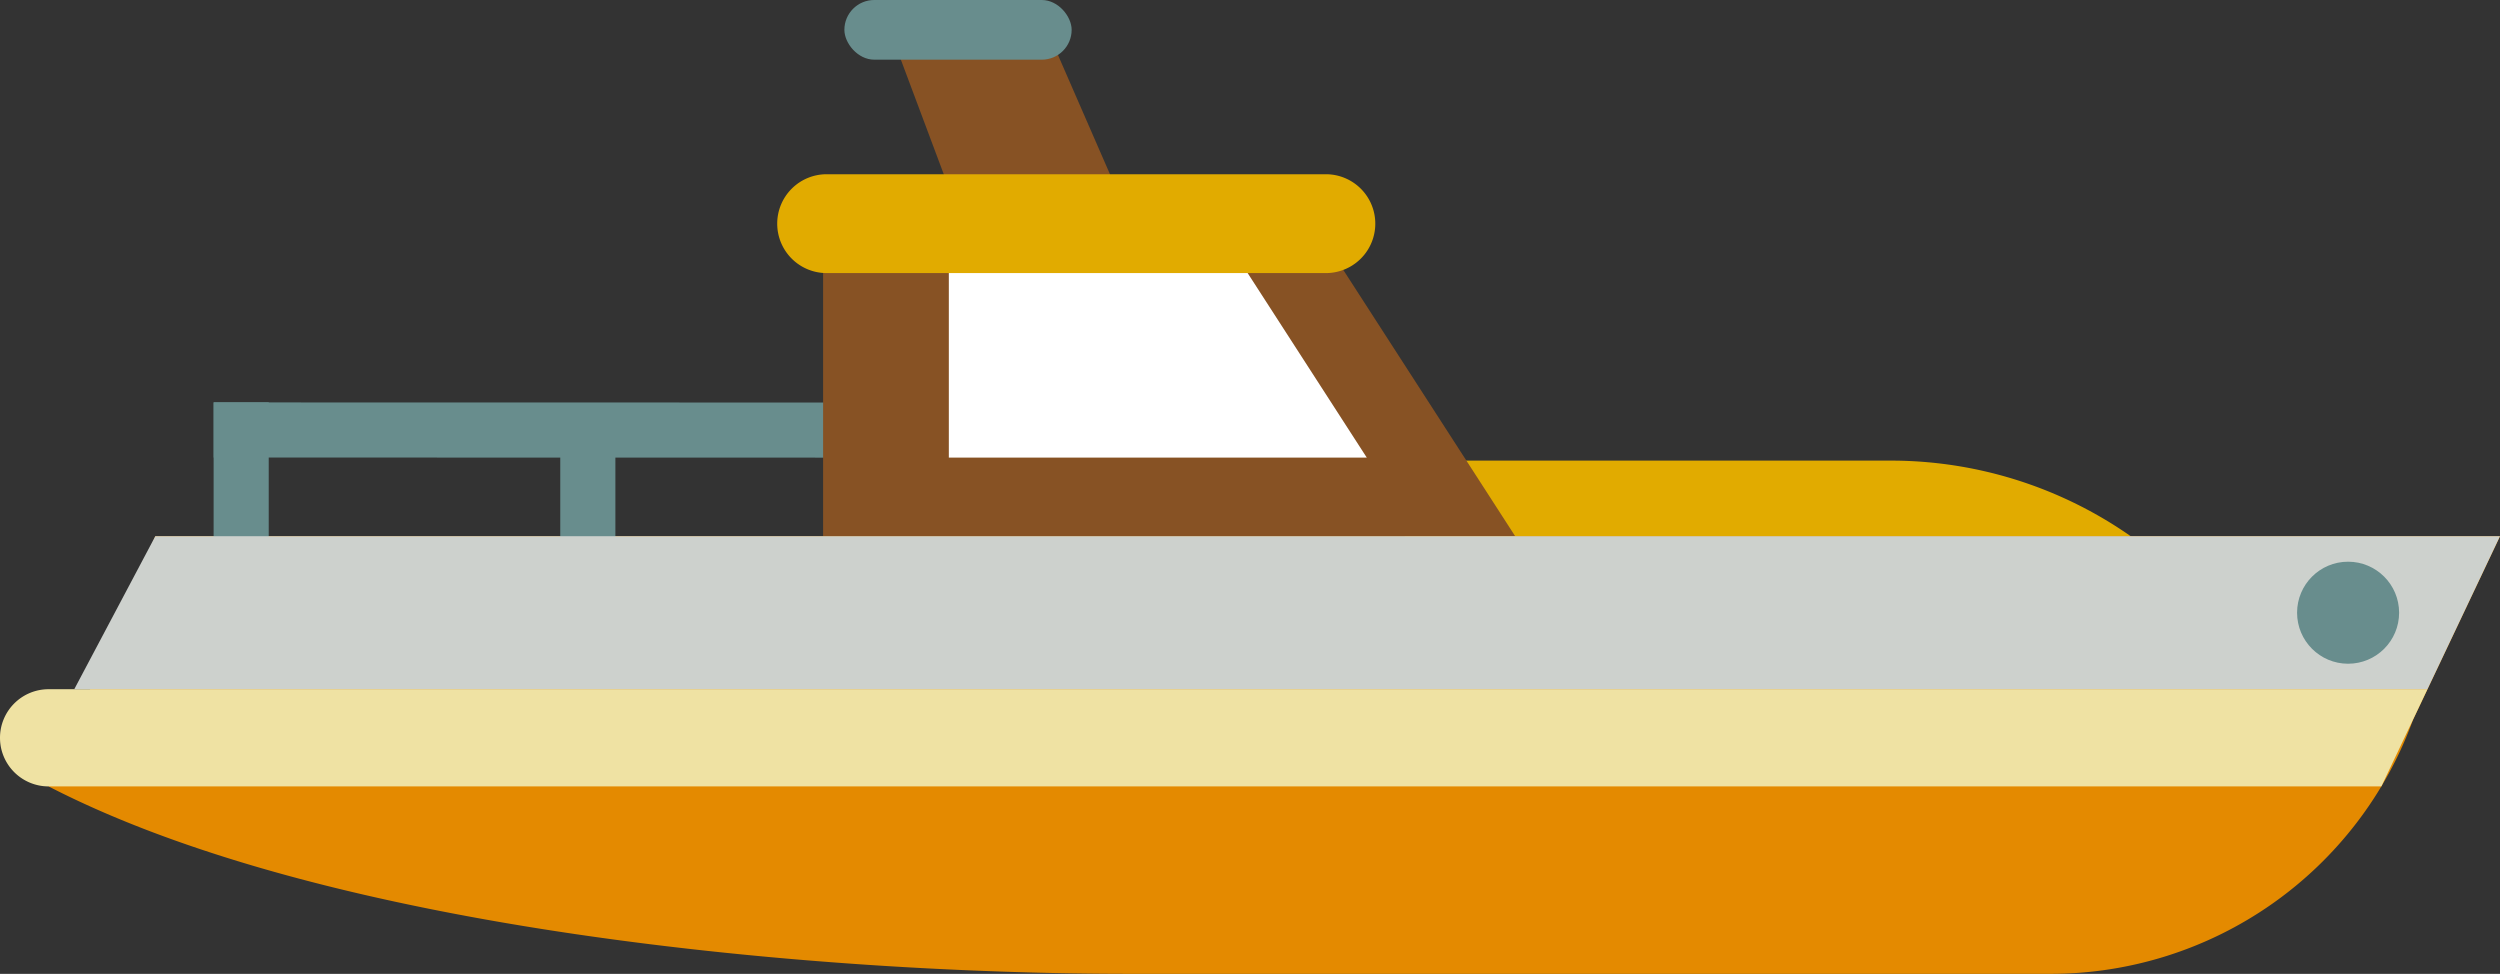 <svg id="Layer_1" data-name="Layer 1" xmlns="http://www.w3.org/2000/svg" viewBox="0 0 1117.32 435.25"><rect x="0" y="0" width="1117.32" height="435.25" fill="#333333" stroke="none"/><defs><style>.cls-1{fill:#688d8d;}.cls-2{fill:#875224;}.cls-3{fill:#e1ab00;}.cls-4{fill:#fff;}.cls-5{fill:#e48a00;}.cls-6{fill:#efe2a3;}.cls-7{fill:#cdd1cd;}</style></defs><title>vehic_01</title><rect class="cls-1" x="895.18" y="2759.55" width="24.63" height="297.26" transform="translate(-2664.2 1099.18) rotate(-89.99)"/><polygon class="cls-2" points="467.94 13.34 397.63 13.34 427.39 92.81 502.59 92.81 467.94 13.34"/><path class="cls-3" d="M1508.48,2921.92h-234l50.67,102.65H1680l-24.54-31.23A187,187,0,0,0,1508.48,2921.92Z" transform="translate(-663.39 -2716.06)"/><polygon class="cls-2" points="587.44 100.64 367.87 100.64 367.87 239.64 677.18 239.64 587.44 100.64"/><polygon class="cls-4" points="556.66 120.57 424.06 120.57 424.06 204.51 610.85 204.51 556.66 120.57"/><path class="cls-3" d="M1276,2806.73h0a22.09,22.09,0,0,0-20-12.8H1032.84a22.09,22.09,0,0,0-22.09,22.09h0a22.09,22.09,0,0,0,22.09,22.09H1256A22.09,22.09,0,0,0,1276,2806.73Z" transform="translate(-663.39 -2716.06)"/><path class="cls-5" d="M1741.87,3037.66a172.29,172.29,0,0,1-162,113.64h-411c-140.81,0-358.62-19.21-483.76-83.77h0l47.7-111.83h1047.9Z" transform="translate(-663.39 -2716.06)"/><rect class="cls-1" x="377.38" width="101.57" height="26.67" rx="13.34" ry="13.34"/><path class="cls-6" d="M1727.69,3067.53H685.11a21.72,21.72,0,0,1-21.72-21.72h0a21.72,21.72,0,0,1,21.72-21.72H1748.3Z" transform="translate(-663.39 -2716.06)"/><rect class="cls-1" x="95.47" y="179.8" width="24.63" height="67.25"/><rect class="cls-1" x="250.4" y="188.32" width="24.63" height="58.74"/><polygon class="cls-7" points="1084.91 308.03 33.19 308.03 69.42 239.64 1117.32 239.64 1084.91 308.03"/><circle class="cls-1" cx="1049.43" cy="273.84" r="22.8"/></svg>